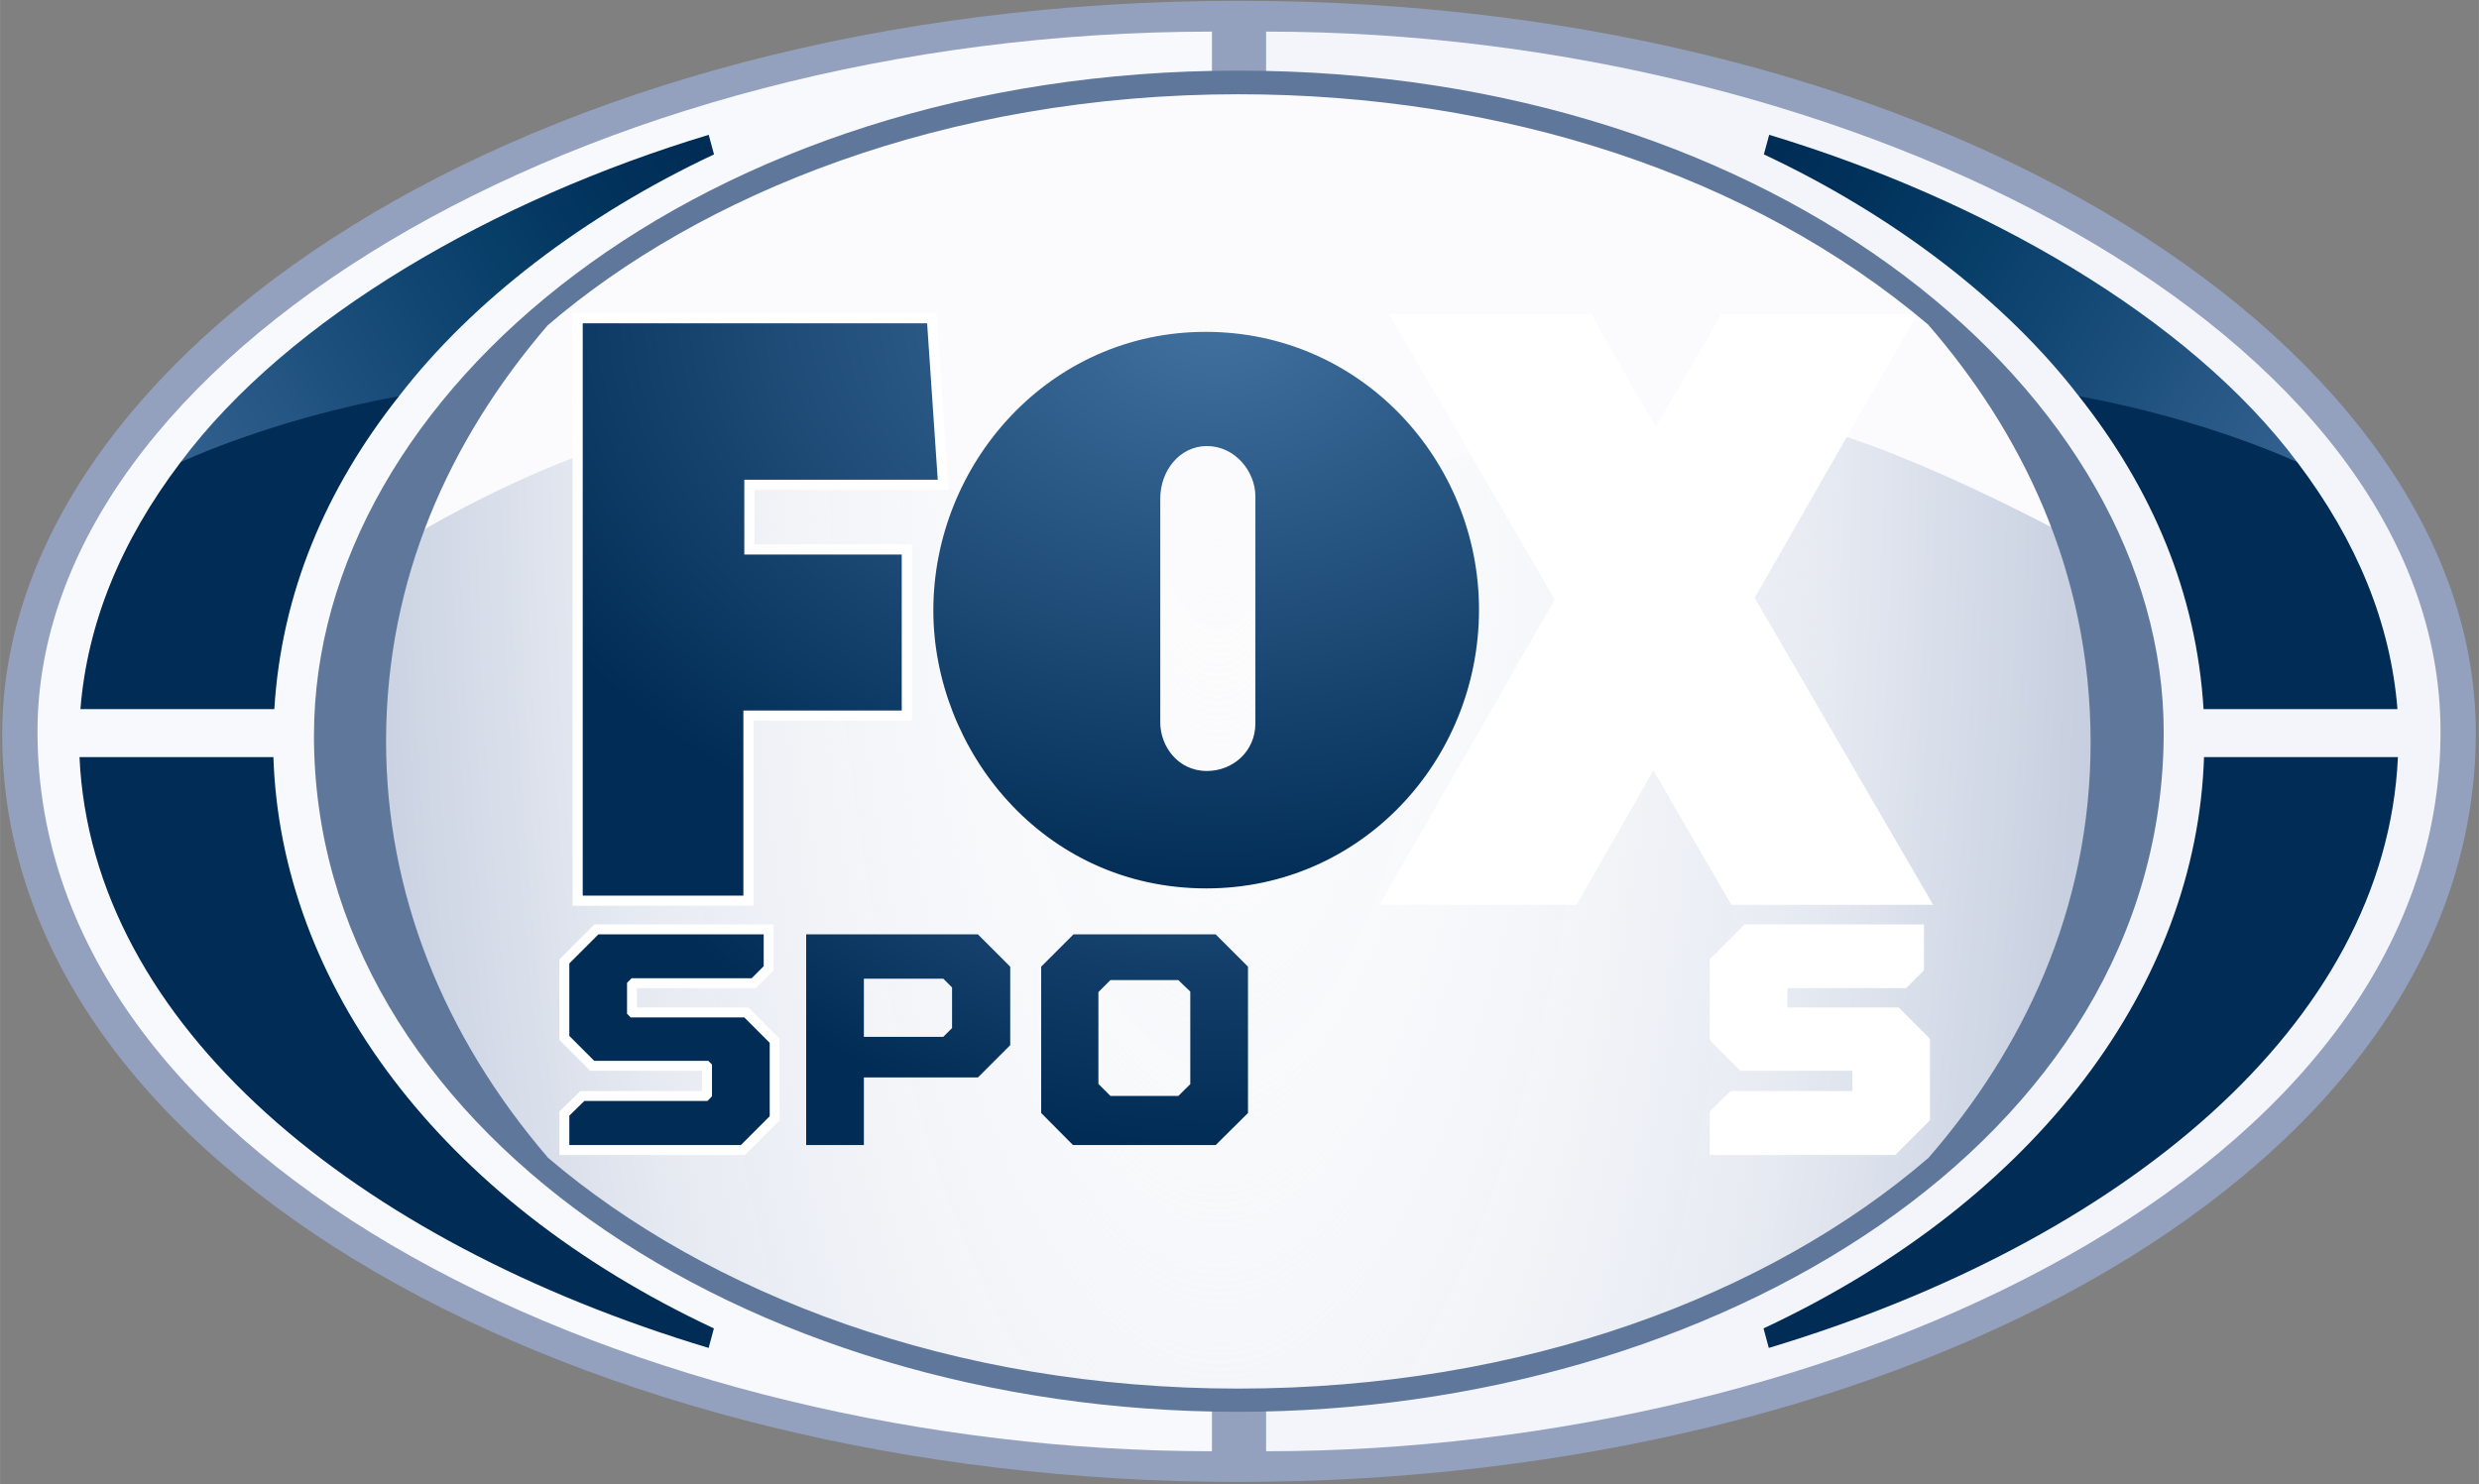 <svg width="670.11" height="401.348" viewBox="0 0 628.222 376.274" xmlns="http://www.w3.org/2000/svg" xmlns:xlink="http://www.w3.org/1999/xlink">
    <rect x="0" y="0" width="628.222" height="376.274" fill="#808080" stroke="none"/>
    <defs>
        <linearGradient id="bi">
            <stop stop-color="#4372a1" offset="0"/>
            <stop stop-color="#113d68" offset=".746"/>
            <stop stop-color="#002c55" offset="1"/>
        </linearGradient>
        <linearGradient id="bj">
            <stop stop-color="#4372a1" offset="0"/>
            <stop stop-color="#002c55" offset="1"/>
        </linearGradient>
        <linearGradient id="ba">
            <stop stop-color="#32608f" offset="0"/>
            <stop stop-color="#245583" offset=".2"/>
            <stop stop-color="#154976" offset=".4"/>
            <stop stop-color="#083f69" offset=".603"/>
            <stop stop-color="#01335d" offset=".8"/>
            <stop stop-color="#002c55" offset="1"/>
        </linearGradient>
        <style>
            .cls-4{fill:none}
        </style>
        <radialGradient id="d" cx="-88.79" cy="681.97" r=".27" gradientTransform="matrix(44.73 0 0 -44.73 4358.1 30802)" gradientUnits="userSpaceOnUse">
            <stop stop-color="#fff" offset="0"/>
            <stop stop-color="#fff" offset=".6"/>
            <stop stop-color="#fbfbfb" offset=".66"/>
            <stop stop-color="#efefef" offset=".72"/>
            <stop stop-color="#dbdbdb" offset=".79"/>
            <stop stop-color="#bfbfbf" offset=".85"/>
            <stop stop-color="#9b9b9b" offset=".91"/>
            <stop stop-color="#6f6f6f" offset=".97"/>
            <stop stop-color="#575757" offset="1"/>
        </radialGradient>
        <radialGradient id="f" cx="-90.16" cy="681.98" r=".27" gradientTransform="matrix(44.73 0 0 -44.73 4442.1 30803)" xlink:href="#d"/>
        <linearGradient id="i" x1="-89.92" x2="-89.65" y1="681.71" y2="681.71" gradientTransform="matrix(0 -80.7 -80.7 0 55414 -6953.2)" gradientUnits="userSpaceOnUse">
            <stop stop-color="#fff" offset="0"/>
            <stop stop-color="#fff" offset=".5"/>
            <stop stop-color="#fbfbfb" offset=".58"/>
            <stop stop-color="#efefef" offset=".65"/>
            <stop stop-color="#dbdbdb" offset=".73"/>
            <stop stop-color="#bfbfbf" offset=".81"/>
            <stop stop-color="#9b9b9b" offset=".89"/>
            <stop stop-color="#6f6f6f" offset=".96"/>
            <stop stop-color="#575757" offset="1"/>
        </linearGradient>
        <clipPath id="az" transform="translate(-372.1 -284.92)">
            <path class="cls-4" fill="none" d="M415.08 309.7h2.56v1.34h-2.56z"/>
        </clipPath>
        <clipPath id="ao" transform="translate(-372.1 -284.92)">
            <path class="cls-4" fill="none" d="M382.23 288.24h31.68v24.06h-31.68z"/>
        </clipPath>
        <clipPath id="ag" transform="translate(-372.1 -284.92)"/>
        <radialGradient id="n" cx="-89.74" cy="681.99" r=".27" gradientTransform="matrix(91.59 0 0 -91.59 8246 62482)" gradientUnits="userSpaceOnUse">
            <stop stop-color="#fff" offset="0"/>
            <stop stop-color="#fff" offset=".33"/>
            <stop stop-color="#fafbfb" offset=".4"/>
            <stop stop-color="#ebeef1" offset=".48"/>
            <stop stop-color="#d3d9e0" offset=".58"/>
            <stop stop-color="#b1bdc8" offset=".68"/>
            <stop stop-color="#8697aa" offset=".78"/>
            <stop stop-color="#506a84" offset=".89"/>
            <stop stop-color="#133559" offset="1"/>
            <stop stop-color="#103357" offset="1"/>
        </radialGradient>
        <clipPath id="af" transform="translate(-372.1 -284.92)">
            <path class="cls-4" fill="none" d="M375.33 286.65h45.51v27.25h-45.51z"/>
        </clipPath>
        <clipPath id="ae" transform="translate(-372.1 -284.92)">
            <path class="cls-4" fill="none" d="M375.76 287.08h21.81v26.38h-21.81z"/>
        </clipPath>
        <clipPath id="ad" transform="translate(-372.1 -284.92)">
            <path class="cls-4" d="M397.58 312.73c-9.26-.2-16.68-5.69-16.68-12.45s7.42-12.26 16.68-12.45v-.73c-12.09.16-21.81 6-21.81 13.19s9.72 13 21.81 13.19v-.74z" fill="none"/>
        </clipPath>
        <mask id="v" x="3.66" y="2.16" width="21.81" height="26.38" maskUnits="userSpaceOnUse">
            <path fill="url(#d)" d="M375.76 287.08h21.81v26.38h-21.81z" transform="translate(-372.1 -284.92)"/>
        </mask>
        <radialGradient id="e" cx="-88.79" cy="681.97" r=".27" gradientTransform="matrix(44.73 0 0 -44.73 3986 30517)" gradientUnits="userSpaceOnUse">
            <stop stop-color="#fff" offset="0"/>
            <stop stop-color="#fff" offset=".6"/>
            <stop stop-color="#fbfcfd" offset=".65"/>
            <stop stop-color="#eff5f9" offset=".7"/>
            <stop stop-color="#dbe8f1" offset=".75"/>
            <stop stop-color="#bfd7e6" offset=".8"/>
            <stop stop-color="#9bc0d7" offset=".85"/>
            <stop stop-color="#6ea4c6" offset=".9"/>
            <stop stop-color="#3b84b1" offset=".95"/>
            <stop stop-color="#005f9a" offset="1"/>
        </radialGradient>
        <clipPath id="ac" transform="translate(-372.1 -284.92)">
            <path class="cls-4" fill="none" d="M398.59 287.08h21.82v26.38h-21.82z"/>
        </clipPath>
        <clipPath id="ab" transform="translate(-372.1 -284.92)">
            <path class="cls-4" d="M398.59 287.08v.73c9.26.2 16.68 5.69 16.68 12.45s-7.42 12.26-16.68 12.45v.74c12.09-.16 21.82-6 21.82-13.19s-9.72-13-21.82-13.19" fill="none"/>
        </clipPath>
        <mask id="u" x="26.49" y="2.16" width="21.82" height="26.38" maskUnits="userSpaceOnUse">
            <path fill="url(#f)" d="M398.59 287.08h21.82v26.38h-21.82z" transform="translate(-372.1 -284.92)"/>
        </mask>
        <radialGradient id="m" cx="-90.16" cy="681.98" r=".27" gradientTransform="matrix(44.73 0 0 -44.73 4070 30518)" xlink:href="#e"/>
        <clipPath id="aa" transform="translate(-372.1 -284.92)">
            <path class="cls-4" fill="none" d="M382.97 288.24h30.21v8.06h-30.21z"/>
        </clipPath>
        <clipPath id="ay" transform="translate(-372.1 -284.92)"/>
        <mask id="t" x="10.87" y="3.32" width="30.21" height="8.06" maskUnits="userSpaceOnUse">
            <path fill="url(#i)" d="M382.97 288.24h30.21v8.06h-30.21z" transform="translate(-372.1 -284.92)"/>
        </mask>
        <linearGradient id="z" x1="-89.92" x2="-89.65" y1="681.71" y2="681.71" gradientTransform="matrix(0 -80.7 -80.7 0 55042 -7238.1)" gradientUnits="userSpaceOnUse">
            <stop stop-color="#fff" offset="0"/>
            <stop stop-color="#fff" offset=".5"/>
            <stop stop-color="#fbfcfd" offset=".56"/>
            <stop stop-color="#eff5f9" offset=".62"/>
            <stop stop-color="#dbe8f1" offset=".69"/>
            <stop stop-color="#bfd7e6" offset=".75"/>
            <stop stop-color="#9bc0d7" offset=".81"/>
            <stop stop-color="#6ea4c6" offset=".88"/>
            <stop stop-color="#3b84b1" offset=".94"/>
            <stop stop-color="#005f9a" offset="1"/>
        </linearGradient>
        <clipPath id="ax" transform="translate(-372.1 -284.92)">
            <path class="cls-4" d="M378.42 295.08a17.2 17.2 0 0 1 4.06-1.23 16 16 0 0 1 5.85-4.49l-.1-.36c-4.33 1.31-7.8 3.46-9.81 6.08" fill="none"/>
        </clipPath>
        <linearGradient id="h" x1="-89.24" x2="-88.97" y1="681.67" y2="681.67" gradientTransform="matrix(126.11 -.01 -.01 -126.11 11625 86257)" gradientUnits="userSpaceOnUse">
            <stop stop-color="#6cb6e4" offset="0"/>
            <stop stop-color="#103357" offset=".7"/>
            <stop stop-color="#103357" offset="1"/>
        </linearGradient>
        <clipPath id="aw" transform="translate(-372.1 -284.92)">
            <path class="cls-4" d="M388.1 288.77a18.33 18.33 0 0 0-10.1 6.49 17.71 17.71 0 0 1 4.74-1.46 16.93 16.93 0 0 1 5.62-4.19c.88-.47.89-.92.26-.92" fill="none"/>
        </clipPath>
        <clipPath id="av" transform="translate(-372.1 -284.92)">
            <path class="cls-4" d="M380.14 300.56h-3.6c.18 4.79 4.88 8.92 11.69 11l.1-.36c-4.83-2.26-8-6.17-8.18-10.62" fill="none"/>
        </clipPath>
        <linearGradient id="g" x1="-89.22" x2="-88.95" y1="681.77" y2="681.77" gradientTransform="matrix(75.22 -.01 -.01 -75.22 7104.2 51585)" gradientUnits="userSpaceOnUse">
            <stop stop-color="#2c7ab9" offset="0"/>
            <stop stop-color="#0d548b" offset="1"/>
        </linearGradient>
        <clipPath id="au" transform="translate(-372.1 -284.92)">
            <path class="cls-4" d="M407.82 289.35a16.08 16.08 0 0 1 5.88 4.51 17.23 17.23 0 0 1 4.07 1.24c-2-2.63-5.5-4.79-9.85-6.11z" fill="none"/>
        </clipPath>
        <linearGradient id="y" x1="-89.57" x2="-89.3" y1="682.16" y2="682.16" gradientTransform="matrix(0 -126.52 -126.52 0 86723 -11018)" xlink:href="#h"/>
        <clipPath id="at" transform="translate(-372.1 -284.92)">
            <path class="cls-4" d="M407.74 289.6a16.93 16.93 0 0 1 5.62 4.19 17.71 17.71 0 0 1 4.74 1.46 18.33 18.33 0 0 0-10.1-6.48" fill="none"/>
        </clipPath>
        <clipPath id="as" transform="translate(-372.1 -284.92)">
            <path class="cls-4" d="M416 300.56c-.14 4.46-3.37 8.36-8.2 10.63l.1.36c6.82-2.06 11.53-6.2 11.71-11H416z" fill="none"/>
        </clipPath>
        <linearGradient id="x" x1="-89.76" x2="-89.49" y1="681.96" y2="681.96" gradientTransform="matrix(0 -78.37 -78.37 0 53857 -6732.1)" xlink:href="#g"/>
        <clipPath id="ar" transform="translate(-372.1 -284.92)">
            <path class="cls-4" fill="none" d="M392.4 295.45l-.2-2.93h-6.46v10.74h3.02v-3.47h2.97v-2.93h-2.95v-1.41z"/>
        </clipPath>
        <radialGradient id="c" cx="-89.56" cy="682.26" r=".27" gradientTransform="matrix(0 91.16 91.16 0 -62172 8165.9)" gradientUnits="userSpaceOnUse">
            <stop stop-color="#6cb6e4" offset="0"/>
            <stop stop-color="#103357" offset=".65"/>
            <stop stop-color="#103357" offset="1"/>
        </radialGradient>
        <clipPath id="aq" transform="translate(-372.1 -284.92)">
            <path class="cls-4" fill="none" d="M407.39 303.24h3.35l-3.24-5.57 2.94-5.14h-3.24l-1.34 2.32-1.32-2.32h-3.35l3 5.17-3.18 5.55h3.26l1.55-2.72z"/>
        </clipPath>
        <radialGradient id="l" cx="-89.56" cy="682.26" r=".27" gradientTransform="matrix(0 91.16 91.16 0 -62172 8165.8)" xlink:href="#c"/>
        <clipPath id="ap" transform="translate(-372.1 -284.92)">
            <path class="cls-4" d="M396.58 300v-4.27a.91.91 0 0 1 .87-.93 1 1 0 0 1 .91.93V300" fill="none"/>
        </clipPath>
        <radialGradient id="k" cx="-89.56" cy="682.26" r=".27" gradientTransform="matrix(0 91.16 91.16 0 -62171 8165.5)" xlink:href="#c"/>
        <clipPath id="an" transform="translate(-372.1 -284.92)">
            <path class="cls-4" fill="none" d="M385.77 306.96l-.28.28v.56h3.22l.55-.55v-1.31l-.48-.48h-2.14l-.06-.06v-.51l.09-.09h2.25l.22-.23v-.6h-3.11l-.54.55v1.29l.47.48h2.15l.06.06v.53l-.09.08z"/>
        </clipPath>
        <radialGradient id="a" cx="-89.57" cy="682.21" r=".27" gradientTransform="matrix(0 106.58 106.58 0 -72686 9545.3)" gradientUnits="userSpaceOnUse">
            <stop stop-color="#6cb6e4" offset="0"/>
            <stop stop-color="#103357" offset=".84"/>
            <stop stop-color="#103357" offset="1"/>
        </radialGradient>
        <clipPath id="am" transform="translate(-372.1 -284.92)">
            <path class="cls-4" d="M391 304.81h1.49l.16.16v.69l-.16.16H391v-1zm-1.09-.84v3.83H391v-1.21h2.13l.61-.61v-1.4l-.61-.61h-3.23z" fill="none"/>
        </clipPath>
        <radialGradient id="s" cx="-89.57" cy="682.21" r=".27" gradientTransform="matrix(0 107.99 107.99 0 -73649 9672.2)" xlink:href="#a"/>
        <clipPath id="al" transform="translate(-372.1 -284.92)">
            <path class="cls-4" d="M395.47 306.72v-1.66l.22-.22H397l.22.22v1.66l-.22.22h-1.27zM395 304l-.61.61v2.61l.61.58h2.68l.61-.61v-2.61l-.61-.61H395z" fill="none"/>
        </clipPath>
        <radialGradient id="r" cx="-89.57" cy="682.22" r=".27" gradientTransform="matrix(0 108.51 108.51 0 -74004 9718.6)" xlink:href="#a"/>
        <clipPath id="ak" transform="translate(-372.1 -284.92)">
            <path class="cls-4" d="M400.08 304.78h1.47l.16.16v.58l-.16.15h-1.47zM399 304v3.83h1.09v-1.37h1.16l.51 1.37H403l-.69-1.56.52-.52v-1.19l-.55-.55H399z" fill="none"/>
        </clipPath>
        <radialGradient id="q" cx="-89.57" cy="682.21" r=".27" gradientTransform="matrix(0 107.97 107.97 0 -73631 9669.6)" xlink:href="#a"/>
        <clipPath id="aj" transform="translate(-372.1 -284.92)">
            <path class="cls-4" fill="none" d="M403.19 303.97v.92h1.26v2.91h1.09v-2.91h1.27v-.92z"/>
        </clipPath>
        <radialGradient id="p" cx="-89.57" cy="682.22" r=".27" gradientTransform="matrix(0 106.66 106.66 0 -72738 9551.6)" xlink:href="#a"/>
        <clipPath id="ai" transform="translate(-372.1 -284.92)">
            <path class="cls-4" fill="none" d="M407.46 306.96l-.28.28v.56h3.22l.55-.55v-1.31l-.48-.48h-2.14l-.06-.06v-.51l.09-.09h2.25l.22-.23v-.6h-3.11l-.54.55v1.29l.47.48h2.15l.06.06v.53l-.09.08z"/>
        </clipPath>
        <radialGradient id="o" cx="-89.56" cy="682.22" r=".27" gradientTransform="matrix(0 105.02 105.02 0 -71623 9404.6)" xlink:href="#a"/>
        <clipPath id="ah" transform="translate(-372.1 -284.92)">
            <path class="cls-4" fill="none" d="M380.9 287.81h34.37v24.93H380.9z"/>
        </clipPath>
        <radialGradient id="bf" cx="68.39" cy="6.18" r="16.41" xlink:href="#a"/>
        <linearGradient id="w" x1="64.75" x2="63.59" y1="6.44" y2="22.62" xlink:href="#a"/>
        <radialGradient id="be" cx="66.84" cy="6.59" r="16.23" xlink:href="#a"/>
        <style>
            .cls-4{fill:none}
        </style>
        <clipPath id="bb" transform="translate(-372.9 -285.01)">
            <path class="cls-4" fill="none" d="M390.65 287.88h34.14v24.76h-34.14z"/>
        </clipPath>
        <style>
            .cls-4{fill:none}
        </style>
        <radialGradient id="bd" cx="612.99" cy="-888.92" r="1935" gradientTransform="matrix(.006 2.876 -1.021 .002 -298.03 -1785.4)" gradientUnits="userSpaceOnUse">
            <stop stop-color="#fff" stop-opacity="0" offset="0"/>
            <stop stop-color="#e5e9f1" offset=".682"/>
            <stop stop-color="#c2cbdd" offset="1"/>
        </radialGradient>
        <radialGradient id="j" cx="586.64" cy="-1173.2" r="1443.5" gradientTransform="matrix(-.006 .886 -1.185 -.007 -779.7 -776.97)" gradientUnits="userSpaceOnUse" xlink:href="#bj"/>
        <linearGradient id="bh" x1="-1632" x2="-482.45" y1="83.693" y2="-621.14" gradientUnits="userSpaceOnUse" xlink:href="#ba"/>
        <linearGradient id="bg" x1="2938.5" x2="1802.2" y1="64.735" y2="-621.25" gradientUnits="userSpaceOnUse" xlink:href="#ba"/>
        <radialGradient id="b" cx="725.13" cy="2490.1" r="1462.8" gradientTransform="matrix(-.967 .004 -.003 -.747 1326.9 2330)" gradientUnits="userSpaceOnUse" xlink:href="#bi"/>
        <radialGradient id="bc" cx="725.13" cy="2490.1" r="1462.8" gradientTransform="matrix(-.967 .004 -.003 -.747 1326.9 2330)" gradientUnits="userSpaceOnUse">
            <stop stop-color="#4372a1" offset="0"/>
            <stop stop-color="#113d68" offset=".658"/>
            <stop stop-color="#002c55" offset="1"/>
        </radialGradient>
    </defs>
    <g transform="matrix(.117 0 0 .117 236.82 107.414)">
        <path d="M656.14 2292.8c-1404.4 0-2675.7-668.22-2675.7-1620.1 0-817.87 1127-1589.1 2678.7-1589.1 1543.7 0 2679.4 762.88 2679.4 1585.7 0 944.64-1234.1 1623.5-2682.4 1623.5z" fill="#93a1be"/>
        <path d="M718.2 2226.3c1230.8 0 2543.9-604.81 2543.9-1559.1 0-863.37-1268-1516.8-2543.9-1516.8v2986.5z" fill="#f3f5fa"/>
        <path d="M600.94 2226.3c-1230.8 0-2543.9-604.81-2543.9-1559.1 0-808.73 1178.7-1516.8 2543.9-1516.8v2986.5z" fill="#f8f9fc"/>
        <ellipse transform="matrix(1 0 0 1.326 133.26 -212.34)" cx="525.04" cy="679.24" rx="1953.6" ry="1082.1" fill="#fbfbfd" fill-rule="evenodd"/>
        <path d="M653.95 2111.5l-373.14-20.73-416.49-88.575-393.88-169.61-314.72-207.3-254.42-339.22-196-665.25 147.94-367.49c227.19-136.68 403.3-193.17 403.3-193.17l622.85-29.211 233.69 165.84 324.15-222.38 290.22 15.077 282.69 120.61 226.15-67.845 418.37 56.537L1880.81.785c255.08 62.769 619.08 266.67 619.08 266.67l74.44 604-128.15 410.84-184.69 239.34-165.84 143.23-344.88 209.19-373.14 156.42-491.87 71.614z" fill="url(#bd)"/>
        <path d="M1378 1020.4h-376l366.57-639.43L1023-215.6h387l152 267 155-267h373.62l-339.46 592.91L2125 1020.4h-386.52l-181.43-313.27z" fill="#fff" stroke="#fff" stroke-width="43.8"/>
        <path d="M-762 1022.4v-1240h746l23 339h-419v162h341v338h-343v401z" fill="#fff" stroke="#fff" stroke-width="44"/>
        <path d="M-762 1022.4v-1240h746l23 339h-419v162h341v338h-343v401zM587.31-199.06C247.89-199.06-2.53 86.59-2.53 404.6c0 300.23 235.45 602.19 591.41 602.19 335.56 0 590.5-277.53 590.5-603.97 0-321.55-254.08-601.88-592.06-601.88zm2.688 247.44c60.571 0 105 54.653 105 109v492c0 60.144-48.387 103-105 103-63.444 0-101-54.346-101-105v-485c0-61.57 42.691-114 101-114z" fill="url(#j)"/>
        <path d="M1378 1020.4h-376l366.57-639.43L1023-215.6h387l152 267 155-267h373.62l-339.46 592.91L2125 1020.4h-386.52l-181.43-313.27z" fill="url(#j)"/>
        <path d="M-1852 722.36h420c15.859 488.54 356.42 957.87 954.14 1237.8l-11.425 42.285c-763.95-230.02-1336.3-699.04-1362.7-1280.1zM3169.8 722.36h-420c-15.859 488.54-356.42 957.87-954.14 1237.8l11.425 42.285c763.95-230.02 1336.3-699.04 1362.7-1280.1z" fill="#002c55"/>
        <path d="M-1490 152.36l-143-69c235.23-314.75 680.62-569.44 1143.9-709.32l11.494 42.393c-281.76 132.39-523.46 317.67-682.35 523.92z" fill="url(#bh)"/>
        <path d="M-1850 618.36h420c15.33-251.18 110.97-476.99 270-678-277.18 50.441-473 143-473 143-130.44 172.3-202.17 350.23-217 535z" fill="#002c55"/>
        <path d="M2808.8 152.36l143-69c-235.23-314.75-680.62-569.44-1143.9-709.32l-11.494 42.393c281.76 132.39 523.46 317.67 682.35 523.92z" fill="url(#bg)"/>
        <path d="M3168.8 618.36h-420c-15.33-251.18-110.97-476.99-270-678 277.18 50.441 473 143 473 143 130.44 172.3 202.17 350.23 217 535z" fill="#002c55"/>
        <path d="M-791 1562.9v-63.634l32.502-31.883h266.55l9.944-9.983v-69l-8-8h-247l-54-54v-157l63-63h358v69l-26 26h-260l-10 10v67l8 8h246l55 55v159l-62.5 62.5zM1700.7 1562.9v-63.634l32.502-31.883h266.55l9.944-9.983v-69l-8-8h-247l-54-54v-157l63-63h358v69l-26 26h-260l-10 10v67l8 8h246l55 55v159l-62.5 62.5z" fill="#fff" stroke="#fff" stroke-width="43"/>
        <path d="M-791 1562.9v-63.634l32.502-31.883h266.55l9.944-9.983v-69l-8-8h-247l-54-54v-157l63-63h358v69l-26 26h-260l-10 10v67l8 8h246l55 55v159l-62.5 62.5zM-278 1106.4v456.5h125v-146.5H94l70-70v-170l-70-70zm125 96H19l19 19v88l-19 19h-172z" fill="url(#b)"/>
        <path d="M301 1106.4l-70 70v317l69 69.5h309l70-69.5v-317l-70-70zm80 99h147l26 25v200.44l-25.812 25.562h-147.19l-26-26v-199z" fill="url(#bc)"/>
        <path d="M762 1106.4v456.5h125v-165.5h134l59 166h140l-80-187.53 61-60.469v-146l-63-63zm125 93h170l18 18v67l-18 18H887zM1389 1562.9v-351.5h-145v-105h416v105h-145.5v351.5zM1700.7 1562.9v-63.634l32.502-31.883h266.55l9.944-9.983v-69l-8-8h-247l-54-54v-157l63-63h358v69l-26 26h-260l-10 10v67l8 8h246l55 55v159l-62.5 62.5z" fill="url(#b)"/>
        <path d="M657.47-765.06c-1159.4 0-2001.6 696.23-2001.6 1440.8 0 845.77 930.47 1465.1 2000.6 1465.1 1029.2 0 2006-583.77 2006-1472.9 0-724.58-828.35-1433-2005-1433zm.594 51.219c570.93 0 1109 173.13 1493.9 498.84 197.92 228.05 352.19 530.61 352.19 905.28 0 366.87-150.38 669.22-351.25 900.37-345.05 297.32-876.56 499.88-1495.4 499.88-619.01 0-1148.9-205.33-1494.6-500.06-226.37-263.94-350.88-573.58-350.88-902.06 0-350.72 136.88-653.55 349.97-901.5 329.1-282.61 858.84-500.75 1496.1-500.75z" fill="#60779c"/>
    </g>
</svg>
